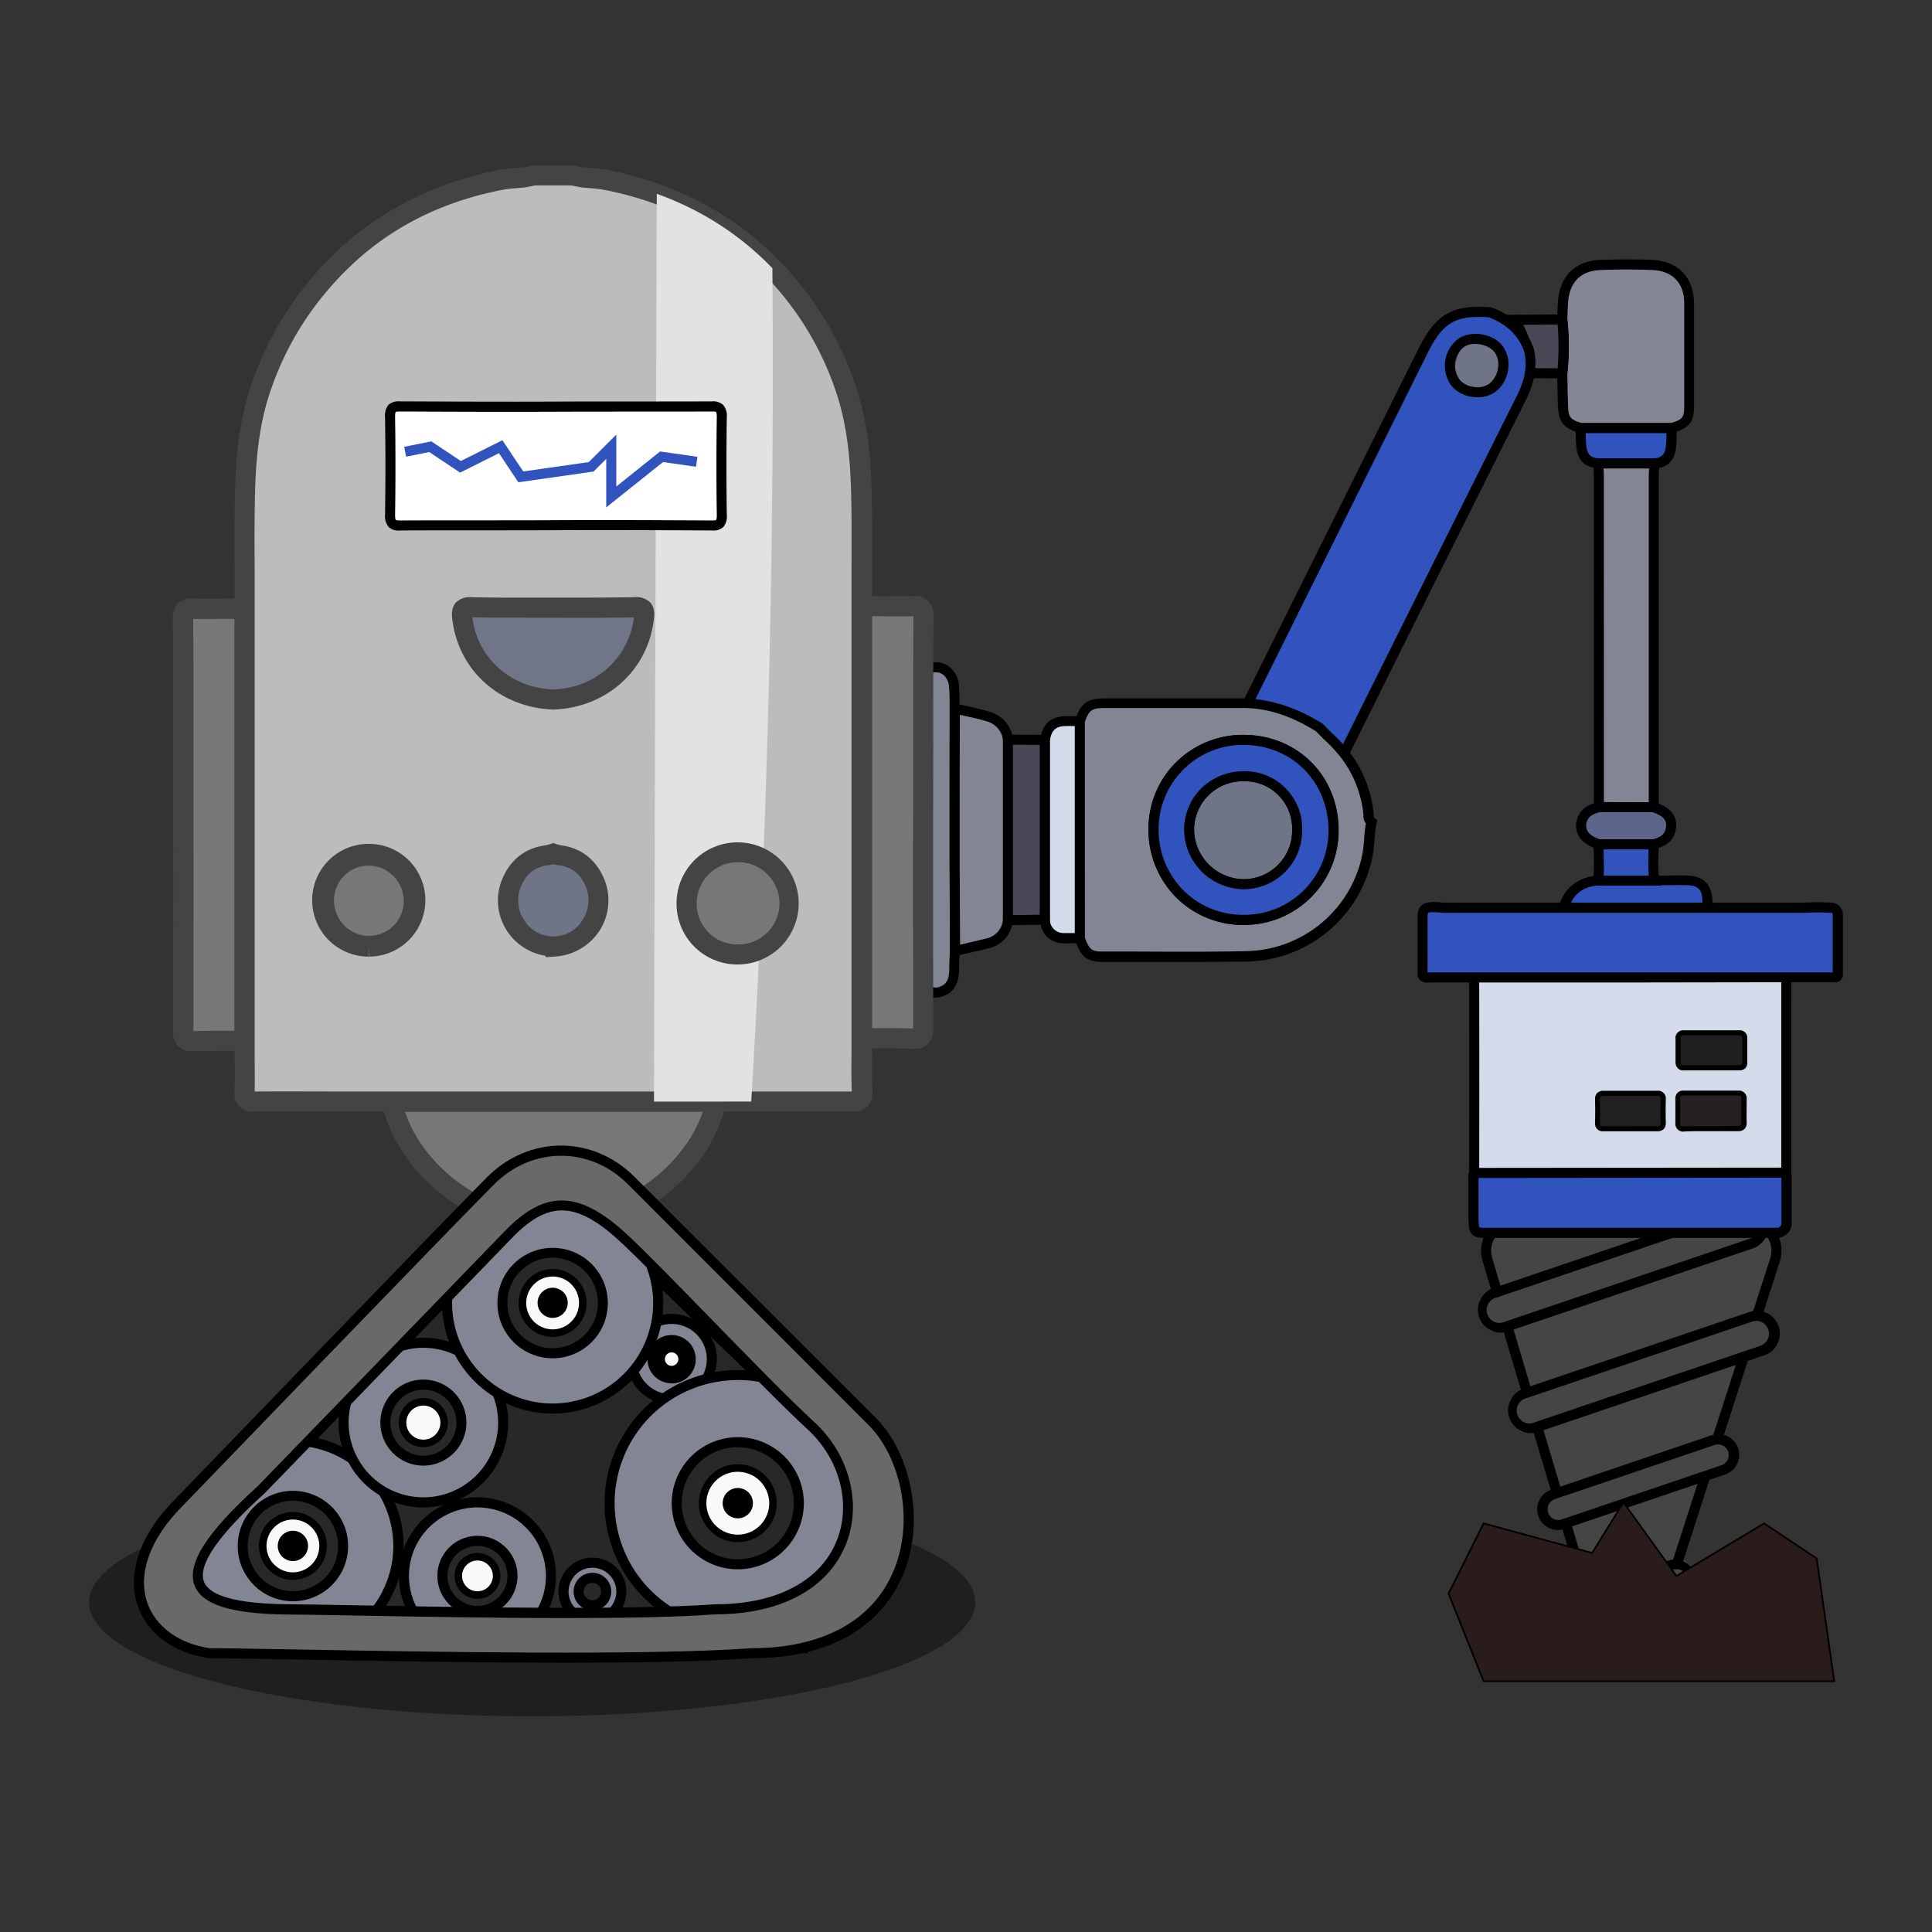 <svg id="Calque_1" data-name="Calque 1" xmlns="http://www.w3.org/2000/svg" xmlns:xlink="http://www.w3.org/1999/xlink" viewBox="0 0 560 560"><rect x="0" y="0" width="560" height="560" fill="#333333" stroke="none"/><defs><clipPath id="clip-path"><path id="SVGID" d="M249.76,301.34V176.08c0-11.29.21-22.57-.09-33.85-.27-10-1.29-20-4.55-29.65A91.64,91.64,0,0,0,226.89,81c-13.77-15.66-31.07-24.89-51.35-28.9-3.15-.62-6.42-.4-9.54-1.32H154.69c-3.11.92-6.39.7-9.54,1.32-20.28,4-37.57,13.25-51.35,28.9a91.64,91.64,0,0,0-18.23,31.55c-3.26,9.64-4.28,19.62-4.55,29.65-.3,11.28-.08,22.56-.09,33.85V301.34c0,4.95.15,9.9,0,14.84-.09,2.53.77,3.14,3.19,3.12,13.16-.1,26.31,0,39.47,0h93.55c13.16,0,26.31-.07,39.47,0,2.42,0,3.29-.6,3.19-3.12C249.6,311.24,249.75,306.28,249.76,301.34Zm-142.82-27a13.43,13.43,0,1,1,13.36-13.5s0,.09,0,.13A13.32,13.32,0,0,1,107,274.37Zm53.4,0c-10.71-.76-15.13-10.73-12.22-18.09,1.83-4.64,5.13-7.63,10.24-8.34a14.94,14.94,0,0,0,2-.5,14.94,14.94,0,0,0,2,.5c5.11.71,8.4,3.7,10.24,8.34,2.88,7.4-1.55,17.37-12.25,18.12Zm26.34-95.31c-1.56,13.4-12.43,23.18-26.34,23.7-13.92-.52-24.78-10.32-26.34-23.7-.25-2.18.07-3.12,2.64-3,7.9.19,15.81.11,23.7.13s15.81.06,23.71-.13C186.61,175.94,186.94,176.87,186.68,179.06Zm27.05,95.32a13.32,13.32,0,0,1-13.36-13.28s0-.06,0-.09a13.36,13.36,0,1,1,13.3,13.36Z" style="fill:none"/></clipPath></defs><title>robot_bleu</title><ellipse cx="154.25" cy="464.44" rx="128.44" ry="33.03" style="opacity:0.4"/><path d="M421.79,106.06a8.41,8.41,0,0,1,8-8c3.83,0,7.85,4,7.91,7.85s-3.89,8-8,8C425.78,113.95,421.85,110,421.79,106.06Z" style="fill:#6f7487"/><path d="M431.11,365l32.1,107.85a8.65,8.65,0,0,0,16.52.19L514.5,365.18a8.65,8.65,0,0,0-8.23-11.3H439.41A8.65,8.65,0,0,0,431.11,365Z" style="fill:#454545"/><path d="M471.51,480.48h-.13a9.94,9.94,0,0,1-9.57-7.22l-32.1-107.84a10.11,10.11,0,0,1,9.69-13h66.87a10.11,10.11,0,0,1,9.62,13.21L481.12,473.47A9.93,9.93,0,0,1,471.51,480.48Zm-39-115.9,32.1,107.84a7,7,0,0,0,6.81,5.14h.08a7,7,0,0,0,6.84-5l34.77-107.85a7.19,7.19,0,0,0-6.84-9.4H439.41a7.19,7.19,0,0,0-6.89,9.25Z"/><rect x="427.84" y="362.39" width="85.44" height="10.36" rx="1.02" ry="1.02" transform="translate(-93.13 170.63) rotate(-18.74)" style="fill:#454545"/><path d="M435,386.26a6.64,6.64,0,0,1-2.13-12.92L504,349.22a6.64,6.64,0,0,1,4.26,12.57h0l-71.11,24.12A6.65,6.65,0,0,1,435,386.26Zm71.11-34.48a3.68,3.68,0,0,0-1.2.2L433.81,376.1a3.72,3.72,0,1,0,2.39,7L507.31,359a3.72,3.72,0,0,0-1.2-7.25Z"/><path d="M70.94,176.45V301.71c-4.95,0-9.9-.1-14.85.1-2.41.1-3-.73-3-3q.11-41.71,0-83.43c0-12,.06-24,0-35.92,0-2.32.59-3.1,3-3C61,176.59,66,176.46,70.94,176.45Z" style="fill:#777"/><path d="M55.71,304.73a5.56,5.56,0,0,1-4-1.37,6,6,0,0,1-1.55-4.55c.07-27.68.07-55.75,0-83.42V206c0-8.87,0-17.73-.06-26.56a6.06,6.06,0,0,1,1.54-4.59,6,6,0,0,1,4.49-1.35c3.36.09,6.73.05,10.1,0l4.67,0h2.92v131.1H67.21c-3.62,0-7.36,0-11,.11ZM56,179.37v.09c.08,8.82.07,17.7.06,26.59v9.33c.07,27.68.07,55.76,0,83.44v.08c3.77-.15,7.56-.14,11.24-.11H68V179.38l-1.7,0c-3.44,0-6.88.07-10.36,0Z" style="fill:#444"/><path d="M121.42,261.13A14.44,14.44,0,0,1,107,275.63h-.1a14.63,14.63,0,0,1-14.53-14.54A14.78,14.78,0,0,1,107,246.51,14.61,14.61,0,0,1,121.42,261.13Z" style="fill:#777"/><path d="M107.07,280a18.93,18.93,0,1,1,18.73-18.88A18.81,18.81,0,0,1,107.07,280Zm-.13-29.11a10.18,10.18,0,0,0,0,20.37,10.06,10.06,0,0,0,10.08-10.1v0A10.27,10.27,0,0,0,106.93,250.89Z" style="fill:#444"/><path d="M175,261.13a14.44,14.44,0,0,1-14.38,14.5h-.1A14.63,14.63,0,0,1,146,261.09a14.78,14.78,0,0,1,14.56-14.58A14.61,14.61,0,0,1,175,261.13Z" style="fill:#6f7487"/><path d="M266,197.13c1-1.38,1.88-3,3.75-3.49,3.45-.95,6.45,1.34,6.78,5.31.18,2.14.15,4.29.21,6.44,0,13-.08,26.08-.08,39.13,0,10.38.08,20.75.12,31.12-.07,1.46-.22,2.93-.2,4.39,0,3-.22,5.86-3.35,7.22s-5.32-.59-7.24-2.81Z" style="fill:#828694"/><path d="M271.24,289.17c-3.05,0-5.17-2.45-6.31-3.77l-.36-.41V196.66l.67-.94a7.47,7.47,0,0,1,4.16-3.48,6.52,6.52,0,0,1,5.56.87,7.53,7.53,0,0,1,3,5.72c.13,1.53.15,3.07.18,4.62l0,1.9q0,9.8,0,19.57t0,19.6q0,10.37.07,20.74l0,10.38-.09,1.49c-.06,1-.13,1.92-.11,2.88,0,2.53,0,6.74-4.22,8.57A6.53,6.53,0,0,1,271.24,289.17Zm-3.75-5.27c2,2.26,3.45,2.79,5.2,2,2.1-.91,2.47-2.62,2.47-5.88,0-1,.05-2.06.12-3.1l.08-1.37-.05-10.3q-.06-10.37-.07-20.75,0-9.8,0-19.61t0-19.52l0-1.9c0-1.48,0-3-.17-4.42a4.69,4.69,0,0,0-1.8-3.57,3.61,3.61,0,0,0-3.14-.45c-1.11.29-1.76,1.24-2.53,2.33l-.15.21Z"/><path d="M452.79,92.59c.08-1.77.12-3.55.26-5.32.5-6.34,4.28-10.2,10.64-10.46,5.13-.21,10.28-.23,15.41,0,6.57.3,10.46,4.51,10.51,11.15.07,9.88,0,19.76,0,29.64,0,4.12-.94,5.22-5.07,6.46H458.14c-4.1-1.25-5-2.46-5.17-6.72-.09-3-.14-6.09-.21-9.14A74.15,74.15,0,0,0,452.79,92.59Z" style="fill:#828694"/><path d="M484.75,125.52l-27-.06c-4.67-1.42-6-3.16-6.2-8.05-.06-2.07-.1-4.17-.15-6.27l-.06-2.89a74.27,74.27,0,0,0,0-15.5v-.11L451.4,91c.05-1.29.1-2.57.2-3.85.56-7.1,5.06-11.51,12-11.8,5.38-.22,10.61-.22,15.53,0,7.28.33,11.84,5.15,11.9,12.59,0,6.59,0,13.18,0,19.77l0,9.88c0,4.73-1.31,6.41-6.11,7.85Zm-26.39-2.91h26c3.39-1,3.83-1.64,3.83-5l0-9.89c0-6.58,0-13.16,0-19.74,0-5.91-3.37-9.44-9.12-9.7-4.84-.22-10-.22-15.28,0-5.52.22-8.8,3.46-9.25,9.11-.1,1.24-.15,2.49-.19,3.74l-.06,1.42a75.77,75.77,0,0,1,0,15.82l.07,2.71c0,2.09.09,4.18.15,6.23C454.57,120.88,455.06,121.58,458.36,122.6Z"/><path d="M463.44,234V138.15c0-1.28-.13-2.56-.21-3.84h16.31c-.08,1.28-.23,2.56-.23,3.83V234Z" style="fill:#828694"/><path d="M480.77,235.43H462V138.15c0-.89-.07-1.78-.13-2.68l-.17-2.62h19.41l-.19,2.79c-.07.83-.13,1.66-.13,2.49Zm-15.87-2.92h13V138.14c0-.79.05-1.58.11-2.37H464.79c.06.79.1,1.59.1,2.38Z"/><path d="M276.83,275.64c0-10.38-.12-20.75-.12-31.12,0-13,0-26.08.08-39.13,3.16.74,6.37,1.31,9.47,2.26a8,8,0,0,1,5.93,6.73V266.7a7.56,7.56,0,0,1-6,6.76C283.1,274.28,279.95,274.92,276.83,275.64Z" style="fill:#828694"/><path d="M275.37,277.47v-1.83q0-7.78-.06-15.56t-.06-15.57c0-13,0-26.09.08-39.14v-1.83l1.78.42c1,.23,1.94.44,2.92.65,2.19.47,4.45,1,6.64,1.64a9.37,9.37,0,0,1,6.95,7.93V266.7a9.09,9.09,0,0,1-7.16,8.18c-2.07.55-4.25,1-6.43,1.52Zm2.86-70.27c-.07,12.44-.07,24.92-.07,37.31q0,7.78.06,15.55c0,4.58.05,9.17.06,13.75l1.13-.25c2.14-.48,4.28-1,6.4-1.51a6.17,6.17,0,0,0,4.92-5.48v-52.2a6.48,6.48,0,0,0-4.84-5.32c-2.14-.66-4.34-1.13-6.47-1.59Z"/><path d="M479.66,255.25c3.15,0,6.3-.17,9.44-.08,4,.11,5.78,2,5.84,6.15V269c0,4.75-.74,5.74-5.27,7.22H474c-3.64,0-7.28,0-10.91-.18a10.3,10.3,0,0,1-10-10.59v-.06c.08-5.7,4.18-9.81,10.09-10.11Z" style="fill:#3053be"/><path d="M489.9,277.68H474c-3.6,0-7.32,0-11-.18a11.76,11.76,0,0,1-11.38-12.08c.09-6.49,4.81-11.24,11.47-11.58l16.54,0c1.24,0,2.47,0,3.7-.05,1.93,0,3.86-.08,5.78,0,4.74.13,7.18,2.68,7.25,7.58V269c0,5.39-1.11,6.92-6.27,8.61Zm-10.24-21-16.46,0c-5.07.26-8.57,3.75-8.63,8.67a8.84,8.84,0,0,0,8.58,9.17c3.62.18,7.31.18,10.87.18h15.42c3.74-1.24,4-1.73,4-5.76v-7.68c0-3.37-1.2-4.6-4.42-4.69-1.87-.06-3.75,0-5.64,0-1.25,0-2.51.05-3.76.05Z"/><path d="M313.05,209.05v62.9c-1.58,0-3.16.07-4.74,0-3.18-.12-5.15-2.11-5.44-5.38V214.45c.61-3.62,2.28-5.22,5.79-5.42C310.1,209,311.58,209,313.05,209.05Z" style="fill:#d4dbeb"/><path d="M309.89,273.44c-.55,0-1.1,0-1.64,0-3.91-.15-6.47-2.66-6.83-6.71V214.45c.74-4.53,3-6.63,7.16-6.87,1-.06,2,0,3.07,0l2.86,0v65.8h-3Zm.08-63c-.41,0-.82,0-1.23,0-2.81.16-3.93,1.22-4.43,4.21l0,51.88a3.92,3.92,0,0,0,4,3.92c1,0,2.06,0,3.08,0h.14l0-60Z"/><path d="M302.83,214.46q0,26.05,0,52.12l-10.68.13V214.38Z" style="fill:#484857"/><path d="M290.7,268.18V212.91l13.59.1v55Zm2.91-52.33v49.39l7.76-.1V215.91Z"/><path d="M479.53,134.3H463.22c-2.94-.15-4.49-1.85-4.84-4.62-.23-1.85-.17-3.73-.24-5.6h26.41c-.08,1.86-.06,3.74-.26,5.59C484,132.45,482.45,134.13,479.53,134.3Z" style="fill:#3053be"/><path d="M479.57,135.76H463.22c-3.62-.18-5.83-2.27-6.28-5.89a36.83,36.83,0,0,1-.21-4c0-.56,0-1.13,0-1.69l-.05-1.51h29.44l-.12,3.24c0,1.32-.07,2.65-.21,4-.4,3.62-2.58,5.72-6.14,5.93Zm-19.94-10.22c0,.08,0,.16,0,.24a34.23,34.23,0,0,0,.19,3.72c.28,2.21,1.35,3.24,3.47,3.34h16.19c2.09-.13,3.12-1.16,3.37-3.33.13-1.23.16-2.47.2-3.71,0-.09,0-.17,0-.26Z"/><path d="M463.44,234h15.82c4.17,1.38,5.69,3.48,4.92,6.69-.62,2.61-2.64,3.47-4.91,4.07H463.43c-4.34-1.42-6-4-4.77-7.26C459.49,235.26,461.41,234.53,463.44,234Z" style="fill:#5d668a"/><path d="M479.46,246.18,463,246.11c-2.84-.93-4.73-2.34-5.62-4.2a6.21,6.21,0,0,1-.06-5c1.18-3.13,4.16-3.95,5.75-4.39l.39-.05,16.28.07c4.86,1.61,6.83,4.43,5.88,8.41-.9,3.8-4.31,4.7-6,5.14Zm-15.79-2.91h15.41c2.07-.57,3.28-1.23,3.68-2.95s.44-3.45-3.74-4.9H463.64c-1.93.55-3.08,1.14-3.61,2.55a3.3,3.3,0,0,0,0,2.68C460.49,241.71,461.77,242.61,463.67,243.27Z"/><path d="M452.79,92.59a74.15,74.15,0,0,1,0,15.64l-11-.09c1.58-5.63.26-10.72-2.93-15.45Z" style="fill:#484857"/><path d="M454.1,109.7l-14.22-.12.52-1.83c1.36-4.84.46-9.5-2.73-14.24l-1.52-2.25,18-.13.14,1.31a75.42,75.42,0,0,1,0,15.95Zm-10.48-3,7.85.07a72.85,72.85,0,0,0,0-12.7l-10,.07A18.58,18.58,0,0,1,443.63,106.69Z"/><path d="M463.43,244.73h15.84c.21,3.51-.38,7,.34,10.53H463.18C463.71,251.76,463.28,248.23,463.43,244.73Z" style="fill:#3053be"/><path d="M481.39,256.71H461.48l.26-1.68a37.14,37.14,0,0,0,.23-6.3c0-1.36-.05-2.71,0-4.07l.06-1.39h18.61l.08,1.37c.08,1.37,0,2.73,0,4.1A27,27,0,0,0,481,255Zm-16.58-2.91h13.1a38.36,38.36,0,0,1-.09-5.13c0-.83,0-1.65,0-2.48h-13c0,.83,0,1.66,0,2.49C464.91,250.35,464.95,252.07,464.81,253.8Z"/><path d="M360.45,225A15.16,15.16,0,0,1,376,239.76q0,.37,0,.75a15.55,15.55,0,0,1-15.3,15.78h-.15a16.08,16.08,0,0,1-15.88-15.87A15.55,15.55,0,0,1,360.29,225Z" style="fill:#6f7487"/><path d="M360.7,257.76a17.48,17.48,0,0,1-17.51-17.3,17,17,0,0,1,17-16.93h.11l.15,1.46,0-1.46a16.62,16.62,0,0,1,17,16.2c0,.28,0,.55,0,.82a17,17,0,0,1-16.74,17.21Zm-.46-31.31a14.12,14.12,0,0,0-14.14,14,14.53,14.53,0,0,0,14.44,14.4,14.09,14.09,0,0,0,14-14.31c0-.28,0-.51,0-.74a13.7,13.7,0,0,0-14-13.35h-.25Z"/><path d="M249.75,175.71V301c4.95,0,9.9-.1,14.85.1,2.41.1,3-.73,3-3q-.11-41.71,0-83.43c0-12-.06-24,0-35.92,0-2.32-.59-3.1-3-3C259.66,175.85,254.66,175.71,249.75,175.71Z" style="fill:#777"/><path d="M265,304h-.5c-3.65-.15-7.39-.13-11-.11h-6.64V172.79h2.91c1.69,0,3.39,0,5.09,0,3.24,0,6.49.07,9.73,0a5.91,5.91,0,0,1,4.45,1.35,6,6,0,0,1,1.54,4.56c-.08,8.85-.07,17.71-.06,26.58v9.34c-.07,27.69-.07,55.75,0,83.42a6,6,0,0,1-1.55,4.56A5.56,5.56,0,0,1,265,304Zm-7.83-6c2.49,0,5,0,7.53.13v-.09c-.07-27.67-.07-55.75,0-83.44v-9.32c0-8.89,0-17.77.06-26.62v-.06c-3.34.09-6.65.06-9.95,0l-2.12,0V298h4.49Z" style="fill:#444"/><path d="M207.56,319.27h-94c4.2,19.74,25.76,36.06,46.88,35.54h.23C181.78,355.32,203.36,339,207.56,319.27Z" style="fill:#777"/><path d="M159.56,357.73c-22.25,0-44.42-17.12-48.83-37.86l-.75-3.52H211.16l-.75,3.52c-4.49,21.06-27.31,38.43-49.79,37.85Zm-42.18-35.55c5.57,16.87,24.44,30.14,43,29.71h.3c18.42.4,37.47-13.09,43.05-29.71Z" style="fill:#444"/><path d="M185.05,175.47c-8.14.2-16.29.12-24.42.13h-.51c-8.14,0-16.29.07-24.42-.13-2.66-.07-3,.91-2.74,3.17,1.61,13.84,12.79,24,27.12,24.62h.58c14.34-.66,25.5-10.79,27.12-24.62C188.06,176.38,187.68,175.41,185.05,175.47Z" style="fill:#717588"/><path d="M472.48,341H428.75c-1.12,0-1.46-.21-1.46-1.41q.07-27.83,0-55.68c0-1.11.31-1.35,1.38-1.35h87.72c1.06,0,1.39.22,1.39,1.35q-.06,27.9,0,55.81c0,1.06-.31,1.29-1.32,1.28Q494.47,341,472.48,341Zm23.57-32.24h8c.64,0,.93-.1.92-.84,0-2.31,0-4.63,0-6.95,0-.81-.31-.91-1-.91H488.12c-.87,0-1,.32-1,1.07,0,2.18,0,4.37,0,6.55,0,.84.18,1.12,1.07,1.1C490.81,308.74,493.43,308.78,496.05,308.78Zm-23.64,17.67h7.86c.76,0,1.09-.12,1.06-1q-.09-3.4,0-6.81c0-.87-.32-1-1.07-1H464.8c-.75,0-1.09.12-1.06,1q.09,3.4,0,6.81c0,.87.32,1,1.07,1C467.35,326.42,469.88,326.45,472.41,326.45Zm23.46,0h7.87c.74,0,1.1-.1,1.07-1-.06-2.27,0-4.55,0-6.82,0-.81-.24-1-1-1H488.08c-.71,0-1,.15-1,.93q.07,3.47,0,7c0,.75.22,1,1,1,2.58-.13,5.18-.1,7.81-.1Z" style="fill:#d4dbeb"/><path d="M516.52,342.48h-.07q-22,0-44,0H428.75c-1.25,0-2.92-.3-2.92-2.87q.07-27.83,0-55.67c0-1.89.93-2.81,2.84-2.81h87.72c1.92,0,2.85.92,2.85,2.81q-.06,27.9,0,55.8a2.76,2.76,0,0,1-.7,2.06A2.71,2.71,0,0,1,516.52,342.48Zm-87.77-2.91h43.73q21.93,0,43.83,0c0-18.69,0-37.11,0-55.52H428.75Q428.82,311.8,428.75,339.57ZM488.14,328a2.25,2.25,0,0,1-2.52-2.45c0-2.36,0-4.67,0-7a2.2,2.2,0,0,1,2.46-2.42h15.74a2.22,2.22,0,0,1,2.46,2.46c0,2.28-.06,4.53,0,6.78a2.48,2.48,0,0,1-.6,1.84,2.54,2.54,0,0,1-1.93.66h-9.07c-2.2,0-4.36,0-6.52.1Zm.4-8.92c0,2,0,4,0,6,1.66-.06,3.23-.17,4.94-.07h9.86c0-2,0-4,0-5.9Zm-8.28,8.82H469.87c-1.68,0-3.36,0-5,0a2.23,2.23,0,0,1-2.54-2.46c.06-2.29.06-4.53,0-6.77a2.48,2.48,0,0,1,.6-1.84,2.54,2.54,0,0,1,1.92-.66h15.46a2.23,2.23,0,0,1,2.53,2.46c-.06,2.29-.06,4.53,0,6.77a2.48,2.48,0,0,1-.59,1.84A2.54,2.54,0,0,1,480.27,327.9ZM466.78,325h13.08c0-2,0-4,0-5.89H465.21c0,2,0,4,0,5.88Zm21.32-14.72a2.45,2.45,0,0,1-1.78-.62,2.61,2.61,0,0,1-.66-1.94c0-1.47,0-2.91,0-4.36v-2.19a2.23,2.23,0,0,1,2.46-2.53H504a2.18,2.18,0,0,1,2.46,2.37c0,1.57,0,3.1,0,4.63v2.32a2.3,2.3,0,0,1-.59,1.68,2.37,2.37,0,0,1-1.78.61H493.8c-1.86,0-3.72,0-5.58,0Zm.48-8.72v1.78c0,1.34,0,2.67,0,4,1.83,0,3.54,0,5.23,0h9.7v-1.68c0-1.36,0-2.73,0-4.1Z"/><path d="M472.45,283.33H413.88c-1.16,0-1.56-.24-1.54-1.49.08-5.3,0-10.59,0-15.89,0-2.27.63-2.94,2.94-3,1.39,0,2.78.18,4.18.18H522.94a58.49,58.49,0,0,1,7.83,0,1.93,1.93,0,0,1,1.91,1.94s0,.08,0,.13v17.21c0,.7-.26.94-.92.88h-1Z" style="fill:#3053be"/><path d="M472.45,284.78H413.88a2.6,2.6,0,0,1-3-3c.05-3.52,0-7,0-10.56l0-5.3c0-3.08,1.26-4.38,4.36-4.46h0c.76,0,1.48,0,2.2.09s1.33.09,2,.09H522.94a60.38,60.38,0,0,1,7.93,0,3.31,3.31,0,0,1,2.3,1,3.35,3.35,0,0,1,1,2.4v17.32a2.15,2.15,0,0,1-2.51,2.33h-.92Zm-58.65-2.91h.08l117.34,0V265.2c0-.4-.2-.61-.46-.61a58.25,58.25,0,0,0-7.72,0H419.46c-.73,0-1.46,0-2.19-.09s-1.33-.09-2-.09c-1.48,0-1.48.07-1.48,1.54l0,5.29c0,3.54,0,7.07,0,10.62Z"/><path d="M496.05,308.78H488.2c-.89,0-1.09-.26-1.07-1.1.06-2.18,0-4.37,0-6.55,0-.75.11-1.08,1-1.07H504c.69,0,1,.1,1,.91,0,2.31,0,4.63,0,6.95,0,.74-.28.85-.92.84Z" style="fill:#1f1f1f"/><path d="M472.41,326.45h-7.6c-.75,0-1.09-.11-1.07-1q.09-3.4,0-6.81c0-.87.31-1,1.06-1h15.46c.75,0,1.09.11,1.07,1q-.09,3.4,0,6.81c0,.87-.31,1-1.06,1C477.66,326.42,475,326.45,472.41,326.45Z" style="fill:#212121"/><path d="M495.88,326.46H488c-.74,0-1-.2-1-1q.07-3.47,0-7c0-.78.28-.93,1-.93h15.74c.8,0,1.06.22,1,1,0,2.27-.06,4.55,0,6.82,0,.88-.33,1-1.07,1C501.12,326.43,498.5,326.46,495.88,326.46Z" style="fill:#252121"/><path d="M472.53,339.9h43.84c1.15,0,1.48.27,1.46,1.44-.07,4.38,0,8.75,0,13.13a2.8,2.8,0,0,1-2.72,2.88H430.42a10.17,10.17,0,0,1-1.56-.09,1.71,1.71,0,0,1-1.6-1.72,22.61,22.61,0,0,1-.17-3V341.9c0-2.15-.25-1.92,1.86-1.92Z" style="fill:#3053be"/><path d="M430.24,358.81a12.26,12.26,0,0,1-1.57-.11,3.14,3.14,0,0,1-2.87-3.18,21.55,21.55,0,0,1-.17-3V341.31a2.77,2.77,0,0,1,.57-2.21,2.69,2.69,0,0,1,2.22-.58H429l87.42-.08a3,3,0,0,1,2.22.73,2.91,2.91,0,0,1,.69,2.19c0,2.91,0,5.81,0,8.72v4.39a4.26,4.26,0,0,1-4.14,4.33H430.24Zm-1.69-17.37v11.1a21.67,21.67,0,0,0,.16,2.82c0,.32.11.43.25.44a9.21,9.21,0,0,0,1.44.09H515a1.39,1.39,0,0,0,1-.42,1.33,1.33,0,0,0,.36-1V350.1c0-2.91,0-5.82,0-8.74h0Z"/><rect x="436.75" y="392.52" width="79.29" height="10.36" rx="1.02" ry="1.02" transform="translate(-102.5 174.1) rotate(-18.74)" style="fill:#454545"/><path d="M443.75,415.41a6.64,6.64,0,0,1-2.13-12.92l65.29-22.14a6.64,6.64,0,1,1,4.26,12.57h0l-65.28,22.14A6.65,6.65,0,0,1,443.75,415.41ZM509,382.9a3.73,3.73,0,0,0-1.2.2l-65.28,22.14a3.72,3.72,0,1,0,2.39,7l65.29-22.14a3.72,3.72,0,0,0-1.2-7.25Z"/><rect x="445.83" y="425.04" width="58.1" height="9.12" rx="0.9" ry="0.9" transform="translate(-112.82 175.3) rotate(-18.74)" style="fill:#454545"/><path d="M451.69,443.48a6,6,0,0,1-1.93-11.72L496.15,416a6,6,0,0,1,7.63,3.77,6,6,0,0,1-3.77,7.63l-46.39,15.73A6,6,0,0,1,451.69,443.48Zm46.39-24.85a3.12,3.12,0,0,0-1,.17l-46.39,15.73a3.1,3.1,0,0,0-.37,5.72,3.11,3.11,0,0,0,2.37.15l46.39-15.73a3.1,3.1,0,0,0-1-6Z"/><rect x="456.05" y="457.55" width="35.04" height="9.06" rx="0.89" ry="0.89" transform="translate(-123.33 176.6) rotate(-18.74)" style="fill:#454545"/><path d="M461.27,472.24a6,6,0,0,1-1.92-11.65l24.6-8.35a6,6,0,0,1,3.84,11.34h0l-24.6,8.34A6,6,0,0,1,461.27,472.24Zm24.61-17.41a3.05,3.05,0,0,0-1,.17l-24.6,8.35a3.07,3.07,0,1,0,2,5.81l24.6-8.34h0a3.07,3.07,0,0,0-1-6Z"/><path d="M359.88,207.54l39.67-79.77c4.3-8.66,8.61-17.28,12.93-26,4.73-9.54,9-12.05,19.45-11.28,5.33,2,9.34,5.43,11.29,10.94,1.14,4.87,0,9.32-2.15,13.75q-25.73,51.44-51.34,103c-.49,1-1.16,2-1.72,3.1a2,2,0,0,1-1.7-1,34,34,0,0,0-13.51-9.75C368.63,208.75,364.2,208.41,359.88,207.54Zm61.73-97c2.36,3.23,7.82,4.15,10.93,1.86,3.33-2.44,4.3-7.93,1.92-11.15s-7.86-4-11-1.85A8.41,8.41,0,0,0,421.6,110.56Z" style="fill:#3053be"/><path d="M388.88,222.73H388A3.48,3.48,0,0,1,385,221a32.65,32.65,0,0,0-12.79-9.14,39.18,39.18,0,0,0-9.07-2.26c-1.2-.2-2.4-.4-3.6-.64l-1.86-.38,53.44-107.44c5-10.08,9.88-12.9,20.86-12.09l.41.09c6.19,2.35,10.16,6.22,12.15,11.81,1.15,4.86.43,9.54-2.21,14.89q-25.74,51.45-51.34,103c-.29.61-.65,1.24-1,1.86-.24.42-.49.84-.71,1.27ZM362,206.46l1.63.28a42,42,0,0,1,9.7,2.44,35.53,35.53,0,0,1,14.05,10.15l.07-.13c.32-.56.65-1.11.92-1.67Q414,166,439.76,114.56c2.35-4.77,3-8.71,2-12.77-1.62-4.53-5-7.8-10.2-9.83-9.68-.67-13.36,1.51-17.82,10.49Zm66.26-91.31a10.46,10.46,0,0,1-1.62-.13,9.51,9.51,0,0,1-6.26-3.6l0-.07a9.83,9.83,0,0,1,2.19-13.07c3.87-2.71,10.31-1.62,13.07,2.13a9.1,9.1,0,0,1,1.48,6.76,9.74,9.74,0,0,1-3.71,6.43A8.58,8.58,0,0,1,428.31,115.15Zm-5.5-5.41a6.69,6.69,0,0,0,4.33,2.4,6.12,6.12,0,0,0,4.54-.89,6.92,6.92,0,0,0,2.56-4.52,6.18,6.18,0,0,0-.94-4.58c-1.81-2.46-6.51-3.26-9-1.53A6.91,6.91,0,0,0,422.81,109.74Z"/><path d="M382.46,210.89c3,3.21,6.45,6,8.84,9.83a34,34,0,0,1,5.41,15.76,2,2,0,0,0,.82,1.79c-.76,3.47-.52,7-1.35,10.53a36.5,36.5,0,0,1-34.7,28.39c-14,.3-28.05.11-42.08.08-3.68,0-5-1.21-6.36-5.32v-62.9c1.46-4.3,2.76-5.25,7.36-5.25,13,0,25.92.06,38.89,0C367.81,203.7,375.38,206.44,382.46,210.89Zm-22,55.74A25.83,25.83,0,0,0,386.55,241q0-.26,0-.51c0-14.84-11.26-26-26.09-26.08A25.8,25.8,0,0,0,334.38,240q0,.13,0,.26a25.81,25.81,0,0,0,26.05,26.38Z" style="fill:#828694"/><path d="M343.46,278.81c-4.63,0-9.24,0-13.78,0l-10.29,0c-4.77,0-6.35-2.13-7.74-6.32l-.07-.46.08-63.37c1.66-4.9,3.54-6.24,8.74-6.24h13c8.63,0,17.25,0,25.9,0,8-.06,16,2.3,24,7.31l.29.24c.86.92,1.76,1.81,2.67,2.7a40.79,40.79,0,0,1,6.34,7.35,35.46,35.46,0,0,1,5.62,16.41c0,.43.07.62.22.73l.77.56-.2.93a35.6,35.6,0,0,0-.61,4.88,36.6,36.6,0,0,1-.75,5.67,37.92,37.92,0,0,1-36.09,29.52C355.52,278.77,349.47,278.81,343.46,278.81Zm-29-7.1c1.22,3.58,2.17,4.1,4.9,4.1l10.3,0c10.42.05,21.19.11,31.75-.12a35,35,0,0,0,33.31-27.26,34.41,34.41,0,0,0,.68-5.25,44.48,44.48,0,0,1,.51-4.49,3.47,3.47,0,0,1-.69-2.38,32.68,32.68,0,0,0-5.18-14.83,38.19,38.19,0,0,0-5.93-6.84c-.88-.87-1.77-1.74-2.62-2.64-7.43-4.64-14.63-7-22.22-6.77-8.65,0-17.28,0-25.92,0h-13c-3.86,0-4.68.54-5.9,4Zm46.22-3.62h-.28a27.31,27.31,0,0,1-19.52-8,27.72,27.72,0,0,1-8-19.87v-.3a27.07,27.07,0,0,1,8.18-19.16A27.66,27.66,0,0,1,360.47,213c15.64,0,27.48,11.88,27.54,27.54v.54A27.32,27.32,0,0,1,360.71,268.09Zm-.53-52.18A24.35,24.35,0,0,0,335.84,240,25,25,0,0,0,343,258a24.42,24.42,0,0,0,17.46,7.12h.28A24.4,24.4,0,0,0,385.09,241v-.47c0-14-10.64-24.62-24.64-24.65Z"/><path d="M360.43,266.63c-14.71,0-26.11-11.52-26.08-26.37a25.8,25.8,0,0,1,25.81-25.8h.26c14.84,0,26,11.25,26.09,26.08a25.83,25.83,0,0,1-25.58,26.08Zm0-41.64a15.55,15.55,0,0,0-15.78,15.3s0,.09,0,.14a16.08,16.08,0,0,0,15.86,15.86A15.55,15.55,0,0,0,376,240.66q0-.08,0-.15A15.16,15.16,0,0,0,361.17,225h-.74Z" style="fill:#3053be"/><path d="M360.43,268.09a27.34,27.34,0,0,1-19.52-8,27.78,27.78,0,0,1-8-19.87A27.29,27.29,0,0,1,360.16,213h0c15.86,0,27.71,11.84,27.81,27.53a27.29,27.29,0,0,1-27,27.55Zm0-52.17a24.43,24.43,0,0,0-24.6,24.34A24.9,24.9,0,0,0,343,258.06a24.45,24.45,0,0,0,17.46,7.11h.5a24.4,24.4,0,0,0,24.12-24.61c-.09-14.05-10.69-24.64-24.64-24.64Zm.1,41.83a17.45,17.45,0,0,1-17.32-17.29,17,17,0,0,1,5.17-12.13,17.51,17.51,0,0,1,12.09-4.79h.76a16.64,16.64,0,0,1,16.21,17A17,17,0,0,1,360.51,257.75Zm-.33-31.31a14.09,14.09,0,0,0-14.08,13.87,14.56,14.56,0,0,0,14.42,14.52,14.08,14.08,0,0,0,14-14.17,13.77,13.77,0,0,0-13.37-14.22h-1Z"/><polygon points="48.95 450.05 142.67 348.14 168.44 345.13 250.04 423.82 231.09 474.82 63.53 473.36 48.95 450.05" style="fill:#282828"/><path d="M234.13,479.21l-173-1.5L43.48,449.54,140.55,344,170,340.55l85.15,82.11ZM66,469l162.1,1.41L244.94,425l-78-75.26-22.1,2.58L54.43,450.55Z"/><path d="M84.9,417.5a30.6,30.6,0,1,0,30.6,30.6A30.6,30.6,0,0,0,84.9,417.5Zm0,45.17A14.57,14.57,0,1,1,99.47,448.1,14.57,14.57,0,0,1,84.9,462.68Z" style="fill:#828694"/><path d="M84.9,480.16A32.06,32.06,0,1,1,117,448.1,32.09,32.09,0,0,1,84.9,480.16Zm0-61.2A29.14,29.14,0,1,0,114,448.1,29.18,29.18,0,0,0,84.9,419Zm0,45.17a16,16,0,1,1,16-16A16,16,0,0,1,84.9,464.13Zm0-29.14A13.11,13.11,0,1,0,98,448.1,13.13,13.13,0,0,0,84.9,435Z"/><path d="M122.72,389.21a23.13,23.13,0,1,0,23.13,23.13A23.13,23.13,0,0,0,122.72,389.21Zm0,34.15a11,11,0,1,1,11-11A11,11,0,0,1,122.72,423.36Z" style="fill:#828694"/><path d="M122.72,436.93a24.59,24.59,0,1,1,24.59-24.59A24.62,24.62,0,0,1,122.72,436.93Zm0-46.26a21.67,21.67,0,1,0,21.67,21.67A21.7,21.7,0,0,0,122.72,390.67Zm0,34.15a12.47,12.47,0,1,1,12.47-12.47A12.49,12.49,0,0,1,122.72,424.81Zm0-22a9.56,9.56,0,1,0,9.56,9.56A9.57,9.57,0,0,0,122.72,402.79Z"/><path d="M138.39,435.48a21.31,21.31,0,1,0,21.31,21.31A21.31,21.31,0,0,0,138.39,435.48Zm0,31.46a10.15,10.15,0,1,1,10.15-10.15A10.15,10.15,0,0,1,138.39,466.93Z" style="fill:#828694"/><path d="M138.39,479.55a22.77,22.77,0,1,1,22.77-22.77A22.79,22.79,0,0,1,138.39,479.55Zm0-42.62a19.85,19.85,0,1,0,19.85,19.85A19.87,19.87,0,0,0,138.39,436.93Zm0,31.46A11.61,11.61,0,1,1,150,456.79,11.62,11.62,0,0,1,138.39,468.39Zm0-20.3a8.69,8.69,0,1,0,8.69,8.69A8.7,8.7,0,0,0,138.39,448.09Z"/><circle cx="160.18" cy="377.68" r="8.74" style="fill:#f9f9f9"/><path d="M160.18,387.51a9.84,9.84,0,1,1,9.84-9.84A9.85,9.85,0,0,1,160.18,387.51Zm0-17.49a7.65,7.65,0,1,0,7.65,7.65A7.66,7.66,0,0,0,160.18,370Z"/><circle cx="84.9" cy="448.1" r="8.74" style="fill:#f9f9f9"/><path d="M84.9,457.94a9.84,9.84,0,1,1,9.84-9.84A9.85,9.85,0,0,1,84.9,457.94Zm0-17.49a7.65,7.65,0,1,0,7.65,7.65A7.66,7.66,0,0,0,84.9,440.45Z"/><circle cx="213.85" cy="435.72" r="10.2" style="fill:#f9f9f9"/><path d="M213.85,447a11.29,11.29,0,1,1,11.29-11.29A11.31,11.31,0,0,1,213.85,447Zm0-20.4a9.11,9.11,0,1,0,9.11,9.11A9.12,9.12,0,0,0,213.85,426.61Z"/><circle cx="122.72" cy="412.34" r="6.03" transform="translate(-255.63 207.55) rotate(-45)" style="fill:#f9f9f9"/><path d="M122.72,419.47a7.12,7.12,0,1,1,5-2.08A7.11,7.11,0,0,1,122.72,419.47Zm0-12.06a4.94,4.94,0,1,0,3.49,1.45A4.91,4.91,0,0,0,122.72,407.41Z"/><circle cx="138.39" cy="456.79" r="5.56" transform="translate(-282.46 231.64) rotate(-45)" style="fill:#f9f9f9"/><path d="M138.39,463.43a6.65,6.65,0,1,1,4.7-1.94A6.64,6.64,0,0,1,138.39,463.43Zm0-11.11a4.46,4.46,0,1,0,3.16,1.31A4.44,4.44,0,0,0,138.39,452.32Z"/><path d="M171.72,453a8.38,8.38,0,1,0,8.38,8.38A8.38,8.38,0,0,0,171.72,453Zm0,12.37a4,4,0,1,1,4-4A4,4,0,0,1,171.72,465.33Z" style="fill:#828694"/><path d="M171.72,471.17a9.84,9.84,0,1,1,9.84-9.84A9.85,9.85,0,0,1,171.72,471.17Zm0-16.76a6.92,6.92,0,1,0,6.92,6.92A6.93,6.93,0,0,0,171.72,454.42Zm0,12.37a5.45,5.45,0,1,1,5.45-5.45A5.45,5.45,0,0,1,171.72,466.79Zm0-8a2.53,2.53,0,1,0,2.53,2.53A2.53,2.53,0,0,0,171.72,458.81Z"/><path d="M194.67,382.29a11.66,11.66,0,1,0,11.66,11.66A11.66,11.66,0,0,0,194.67,382.29Zm0,17.21a5.55,5.55,0,1,1,5.55-5.55A5.55,5.55,0,0,1,194.67,399.5Z" style="fill:#828694"/><path d="M194.67,407.06a13.11,13.11,0,1,1,13.11-13.11A13.13,13.13,0,0,1,194.67,407.06Zm0-23.31a10.2,10.2,0,1,0,10.2,10.2A10.21,10.21,0,0,0,194.67,383.75Zm0,17.21a7,7,0,1,1,7-7A7,7,0,0,1,194.67,401Zm0-11.1a4.09,4.09,0,1,0,4.09,4.09A4.1,4.1,0,0,0,194.67,389.86Z"/><circle cx="194.67" cy="393.95" r="3.04" transform="translate(-221.55 253.03) rotate(-45)" style="fill:#f9f9f9"/><path d="M194.67,398.08a4.13,4.13,0,1,1,2.93-1.21h0A4.13,4.13,0,0,1,194.67,398.08Zm0-6.08a1.95,1.95,0,1,0,1.38.57A1.95,1.95,0,0,0,194.67,392Z"/><path d="M249.76,301.34V176.08c0-11.29.21-22.57-.09-33.85-.27-10-1.29-20-4.55-29.65A91.64,91.64,0,0,0,226.89,81c-13.77-15.66-31.07-24.89-51.35-28.9-3.15-.62-6.42-.4-9.54-1.32H154.69c-3.11.92-6.39.7-9.54,1.32-20.28,4-37.57,13.25-51.35,28.9a91.64,91.64,0,0,0-18.23,31.55c-3.26,9.64-4.28,19.62-4.55,29.65-.3,11.28-.08,22.56-.09,33.85V301.34c0,4.95.15,9.9,0,14.84-.09,2.53.77,3.14,3.19,3.12,13.16-.1,26.31,0,39.47,0h93.55c13.16,0,26.31-.07,39.47,0,2.42,0,3.29-.6,3.19-3.12C249.6,311.24,249.75,306.28,249.76,301.34ZM118.57,122.26c13.8,0,27.6,0,41.4,0h.72q20.7,0,41.4,0c1.75,0,2.69.22,2.65,2.38q-.2,11.13,0,22.27c0,2.12-.84,2.41-2.63,2.4-13.82-.06-27.62,0-41.44-.06H160q-20.73,0-41.44.06c-1.79,0-2.66-.28-2.63-2.4q.19-11.13,0-22.27C115.88,122.48,116.82,122.25,118.57,122.26ZM106.94,274.37a13.43,13.43,0,1,1,13.36-13.5s0,.09,0,.13A13.32,13.32,0,0,1,107,274.37Zm53.4,0c-10.71-.76-15.13-10.73-12.22-18.09,1.83-4.64,5.13-7.63,10.24-8.34a14.94,14.94,0,0,0,2-.5,14.94,14.94,0,0,0,2,.5c5.11.71,8.4,3.7,10.24,8.34,2.88,7.4-1.55,17.37-12.25,18.12Zm26.34-95.31c-1.56,13.4-12.43,23.18-26.34,23.7-13.92-.52-24.78-10.32-26.34-23.7-.25-2.18.07-3.12,2.64-3,7.9.19,15.81.11,23.7.13s15.81.06,23.71-.13C186.61,175.94,186.94,176.87,186.68,179.06Zm27.05,95.32a13.32,13.32,0,0,1-13.36-13.28s0-.06,0-.09a13.36,13.36,0,1,1,13.3,13.36Z" style="fill:#bcbcbc"/><path d="M74,322.21a5.28,5.28,0,0,1-6-6.14c.1-3.22.06-6.54,0-9.75,0-1.66,0-3.32,0-5V176.08c0-3.44,0-6.88,0-10.33,0-7.73-.09-15.72.12-23.6.34-12.48,1.79-21.89,4.7-30.51a94,94,0,0,1,18.8-32.55c13.69-15.56,31.52-25.6,53-29.83a39.18,39.18,0,0,1,4.38-.53,24.49,24.49,0,0,0,4.89-.72l.83-.12,12.14.12a24.61,24.61,0,0,0,4.9.72,39.3,39.3,0,0,1,4.38.53c21.47,4.25,39.3,14.28,53,29.84a94,94,0,0,1,18.8,32.55c2.91,8.64,4.37,18,4.7,30.5.21,8,.17,16.19.13,24.08q0,4.93,0,9.85V301.35c0,1.4,0,2.81,0,4.21,0,3.45-.07,7,.08,10.5a6,6,0,0,1-1.39,4.58,6.24,6.24,0,0,1-4.71,1.58c-8.78,0-17.55,0-26.31,0H113.6l-13.17,0c-8.75,0-17.52,0-26.28,0Zm-.16-5.83h.26c8.78-.07,17.56,0,26.34,0l13.15,0H220.3c8.78,0,17.56,0,26.33,0h.27s0-.06,0-.09c-.15-3.61-.12-7.26-.08-10.79,0-1.39,0-2.77,0-4.16V176.08q0-4.94,0-9.88c0-7.84.09-15.95-.13-23.89-.32-11.84-1.67-20.73-4.39-28.8a88.29,88.29,0,0,0-17.65-30.55C211.71,68.17,195.45,59,175,55a33.45,33.45,0,0,0-3.73-.44,31.2,31.2,0,0,1-5.64-.82H155.09a31.13,31.13,0,0,1-5.64.82,33.48,33.48,0,0,0-3.73.44C125.27,59,109,68.16,96,82.94A88.24,88.24,0,0,0,78.34,113.5c-2.72,8-4.08,16.93-4.4,28.8-.21,7.79-.17,15.73-.12,23.42,0,3.45,0,6.91,0,10.36V301.34c0,1.64,0,3.28,0,4.92,0,3.27.07,6.65,0,10C73.85,316.3,73.85,316.34,73.85,316.38Zm84.38-38.92-.13-.44a16.26,16.26,0,0,1-11.25-7.38,16.1,16.1,0,0,1-1.43-14.44c2.3-5.82,6.63-9.33,12.54-10.15a11.59,11.59,0,0,0,1.5-.39l.9-.29.9.29a11.58,11.58,0,0,0,1.6.4c5.79.8,10.13,4.31,12.44,10.13a16.22,16.22,0,0,1-1.48,14.51,16.59,16.59,0,0,1-13.27,7.58Zm2.13-27q-.74.2-1.49.33c-4,.55-6.49,2.63-8,6.54a10.39,10.39,0,0,0,.94,9.19,9.95,9.95,0,0,0,17.13.06,10.51,10.51,0,0,0,1-9.26c-1.55-3.9-4.07-6-7.93-6.51C161.38,250.73,160.86,250.61,160.36,250.48Zm53.34,26.81a16.25,16.25,0,0,1-16.23-16.18,16.27,16.27,0,1,1,16.28,16.17h-.05Zm0-26.85A10.59,10.59,0,0,0,203.29,261a10.44,10.44,0,0,0,10.38,10.46h0a10.51,10.51,0,0,0,0-21ZM106.87,277.28a16.34,16.34,0,0,1-.09-32.68h.09a16.34,16.34,0,0,1,.17,32.68l-.1-2.91v2.91Zm0-26.85h-.06a10.51,10.51,0,0,0,.05,21H107A10.41,10.41,0,0,0,117.38,261a10.51,10.51,0,0,0-10.51-10.58Zm53.57-44.75c-15.63-.57-27.61-11.38-29.35-26.28-.12-1-.37-3.18,1.09-4.78a5.72,5.72,0,0,1,4.52-1.52c5.65.14,11.44.13,17,.13h8.49c7.14,0,14.51,0,21.75-.14a5.65,5.65,0,0,1,4.51,1.53c1.46,1.6,1.2,3.75,1.08,4.78C187.84,194.29,175.86,205.1,160.44,205.67Zm-23.53-26.74c1.48,11.86,11.13,20.46,23.53,20.92,12.19-.46,21.83-9.06,23.32-20.92-7.21.17-14.5.15-21.55.13h-8.47C148.23,179,142.54,179.06,136.91,178.93Zm65.35-26.71h-.17c-13.8-.06-27.61,0-41.44-.06H160q-20.72,0-41.43.06h0a5.66,5.66,0,0,1-4.2-1.39,5.45,5.45,0,0,1-1.34-4c.13-7.36.13-14.81,0-22.17a5.46,5.46,0,0,1,1.37-4,5.58,5.58,0,0,1,4.23-1.36c13.79,0,27.6,0,41.4.05h.71q20.69,0,41.39-.05h0a5.62,5.62,0,0,1,4.23,1.39,5.41,5.41,0,0,1,1.33,4c-.13,7.35-.13,14.8,0,22.16a5.55,5.55,0,0,1-1.38,4A5.48,5.48,0,0,1,202.27,152.22Zm-83.46-27c.11,7,.11,14.17,0,21.22q20.55-.09,41.15-.06h.71c13.74.06,27.43,0,41.15.06-.12-7-.12-14.16,0-21.22q-20.55.08-41.13.05H160C146.23,125.18,132.52,125.23,118.81,125.17Z" style="fill:#444"/><g style="clip-path:url(#clip-path)"><path d="M193-383.42c72.09,574.1-4.12,967.53-4.12,967.53S191.12-398.06,193-383.42Z" style="fill:#e2e2e2"/></g><path d="M209.24,120.86c0-2.76-1-3.05-2.85-3-15.08.06-30.15,0-45.23.06s-30.15,0-45.23-.06c-1.88,0-2.89.28-2.85,3q.21,14.19,0,28.39c0,2.7.9,3.08,2.83,3.06,15.08-.08,30.17,0,45.26-.08s30.17,0,45.26.08c1.92,0,2.86-.37,2.83-3.06Q209,135.09,209.24,120.86Z" style="fill:#fff"/><path d="M115.81,153.78a4.19,4.19,0,0,1-3.12-1,4.88,4.88,0,0,1-1.08-3.55c.14-9.43.14-19,0-28.37a4.78,4.78,0,0,1,1-3.52,4.32,4.32,0,0,1,3.27-1h1c14.75.06,29.49.13,44.25.06,15.08-.06,30.15,0,45.23-.06a4.35,4.35,0,0,1,3.23,1,4.84,4.84,0,0,1,1.08,3.53v0c-.14,9.43-.14,19,0,28.35a4.82,4.82,0,0,1-1,3.54,4.29,4.29,0,0,1-3.24,1c-14.84-.08-30.17-.16-45.25-.08s-30.17,0-45.26.08Zm.1-34.5c-1,0-1.16.1-1.19.13s-.21.24-.2,1.43c.14,9.43.14,19,0,28.44,0,1.22.22,1.45.22,1.45s.13.12,1.14.13c15.09-.08,30.18,0,45.26-.08s30.44,0,45.27.08c1,0,1.14-.13,1.16-.14s.22-.24.2-1.45c-.14-9.4-.14-19,0-28.42,0-1.21-.22-1.45-.22-1.45a3.18,3.18,0,0,0-1.16-.12c-15.09.06-30.16,0-45.24.06-14.75.07-29.51,0-44.27-.06Z"/><polygon points="175.72 147.08 175.72 133 172.04 136.68 150.25 139.79 144.63 131.36 133.36 136.99 124.42 131.03 117.72 132.37 117.16 129.51 125.03 127.93 133.57 133.63 145.62 127.6 151.66 136.65 170.67 133.94 178.64 125.96 178.64 141.02 191.33 130.86 202.16 132.41 201.75 135.29 192.17 133.93 175.72 147.08" style="fill:#3053be"/><path d="M199,261.87a14.71,14.71,0,0,0,14.64,14.78h.12A14.83,14.83,0,1,0,199,261.87Z" style="fill:#777"/><path d="M213.79,279.56a17.62,17.62,0,0,1-17.69-17.7,17.7,17.7,0,1,1,17.69,17.7Zm-.09-29.66a12,12,0,0,0-11.77,12v0a11.79,11.79,0,0,0,11.74,11.85,11.92,11.92,0,1,0,0-23.83Z" style="fill:#444"/><circle cx="160.18" cy="377.68" r="2.91" transform="translate(-112.82 71.47) rotate(-18.74)"/><path d="M160.19,382a4.37,4.37,0,1,1,4.14-5.78h0a4.37,4.37,0,0,1-2.73,5.54A4.38,4.38,0,0,1,160.19,382Zm0-5.83a1.4,1.4,0,0,0-.47.08,1.46,1.46,0,1,0,1.84.91h0a1.46,1.46,0,0,0-1.38-1Z"/><circle cx="84.9" cy="448.1" r="2.91" transform="translate(-139.44 51.02) rotate(-18.74)"/><path d="M84.89,452.48a4.39,4.39,0,1,1,1.41-.23A4.34,4.34,0,0,1,84.89,452.48Zm0-5.83a1.4,1.4,0,0,0-.47.08,1.46,1.46,0,0,0-.18,2.69,1.42,1.42,0,0,0,1.11.07,1.45,1.45,0,0,0,.91-1.84h0a1.46,1.46,0,0,0-1.38-1Z"/><circle cx="213.85" cy="435.72" r="2.91" transform="translate(-128.62 91.78) rotate(-18.74)"/><path d="M213.85,440.09a4.39,4.39,0,1,1,1.41-.23A4.34,4.34,0,0,1,213.85,440.09Zm0-5.83a1.4,1.4,0,0,0-.47.08,1.46,1.46,0,0,0-.18,2.69,1.41,1.41,0,0,0,1.11.07,1.45,1.45,0,0,0,.91-1.84h0a1.46,1.46,0,0,0-1.38-1Z"/><path d="M213.85,398.56A37.16,37.16,0,1,0,251,435.72,37.16,37.16,0,0,0,213.85,398.56Zm0,54.85a17.69,17.69,0,1,1,17.69-17.69A17.69,17.69,0,0,1,213.85,453.41Z" style="fill:#828694"/><path d="M213.85,474.33a38.61,38.61,0,1,1,38.61-38.61A38.66,38.66,0,0,1,213.85,474.33Zm0-74.31a35.7,35.7,0,1,0,35.7,35.7A35.74,35.74,0,0,0,213.85,400Zm0,54.85A19.15,19.15,0,1,1,233,435.72,19.17,19.17,0,0,1,213.85,454.87Zm0-35.39a16.24,16.24,0,1,0,16.24,16.24A16.25,16.25,0,0,0,213.85,419.48Z"/><path d="M160.18,347.08a30.6,30.6,0,1,0,30.6,30.6A30.6,30.6,0,0,0,160.18,347.08Zm0,45.17a14.57,14.57,0,1,1,14.57-14.57A14.57,14.57,0,0,1,160.18,392.25Z" style="fill:#828694"/><path d="M160.18,409.73a32.06,32.06,0,1,1,32.06-32.06A32.09,32.09,0,0,1,160.18,409.73Zm0-61.2a29.14,29.14,0,1,0,29.14,29.14A29.18,29.18,0,0,0,160.18,348.54Zm0,45.17a16,16,0,1,1,16-16A16,16,0,0,1,160.18,393.71Zm0-29.14a13.11,13.11,0,1,0,13.11,13.11A13.13,13.13,0,0,0,160.18,364.56Z"/><path d="M253,412.16,183,342.22c-11.66-11.66-29.14-11.66-40.8,0s-90.34,93.26-90.34,93.26c-20.4,20.4-11.66,40.8,8.74,43.71,20.4,0,116.57,2.91,157.37,0C270.44,479.19,270.44,429.65,253,412.16Zm-45.54,54.34c-32.35,2.31-108.61,0-124.79,0-29.3-.43-35.13-9.17-6.93-34.66,0,0,62.56-64.54,71.64-73.95,10.91-11.3,19.65-11.3,32.35,0,9.76,8.69,41,42.18,55.46,55.46C254.41,431.1,249,466.51,207.41,466.51Z" style="fill:#686a69"/><path d="M163.61,481.94c-26.84,0-55.79-.53-76.81-.91-11.88-.22-21.26-.39-26.18-.39-10.36-1.47-18-7.18-20.75-15.3-3.16-9.5.84-20.76,11-30.9.77-.8,78.81-81.72,90.34-93.26C153.4,329,171.83,329,184,341.19L254,411.13c9.22,9.22,14.65,28.66,7.78,45.24-3.75,9.07-14.43,24.27-43.78,24.27C204.4,481.62,184.65,481.94,163.61,481.94Zm-102.2-4.19c4.9,0,14,.17,25.43.37,37.46.68,100.16,1.82,131-.38,20.6,0,35.19-8,41.19-22.48,6.4-15.45,1.39-33.52-7.15-42.07L182,343.25c-11-11-27.7-11-38.74,0-11.51,11.51-89.54,92.42-90.32,93.24-9.35,9.35-13.1,19.53-10.29,27.94,2.35,7,9.15,12,18.19,13.32ZM164.27,469c-21.29,0-44.23-.42-60.89-.72-9.44-.17-16.85-.31-20.75-.31-15.83-.23-24.16-2.92-26.25-8.45-2.33-6.2,3.49-15.33,18.34-28.76,0,0,62.49-64.47,71.57-73.88,11.45-11.87,21.09-11.89,34.36-.07,4.77,4.24,14.62,14.35,25,25,11.32,11.61,23,23.61,30.43,30.43,10.09,9.29,13.78,23.43,9.2,35.18-5.08,13-18.88,20.48-37.86,20.5C196.64,468.73,181,469,164.27,469ZM82.65,465c3.89,0,11.32.13,20.78.31,29.7.54,79.4,1.45,103.88-.3h.1c17.74,0,30.57-6.79,35.2-18.64,4.16-10.64.76-23.49-8.46-32-7.46-6.88-19.2-18.91-30.54-30.55-10.39-10.66-20.21-20.72-24.9-24.9-12.08-10.75-20-10.77-30.33-.07-9.08,9.41-71.64,73.95-71.64,73.95-13.53,12.24-19.44,20.84-17.63,25.63,1.56,4.15,9.48,6.35,23.54,6.56Z"/><polygon points="430.04 487.31 419.88 461.9 430.04 441.57 461.49 450.14 470.56 435.48 485.93 456.82 511.34 441.57 526.58 451.74 531.66 487.31 430.04 487.31" style="fill:#2b1c1c;stroke:#000;stroke-miterlimit:10;stroke-width:0.5px"/></svg>